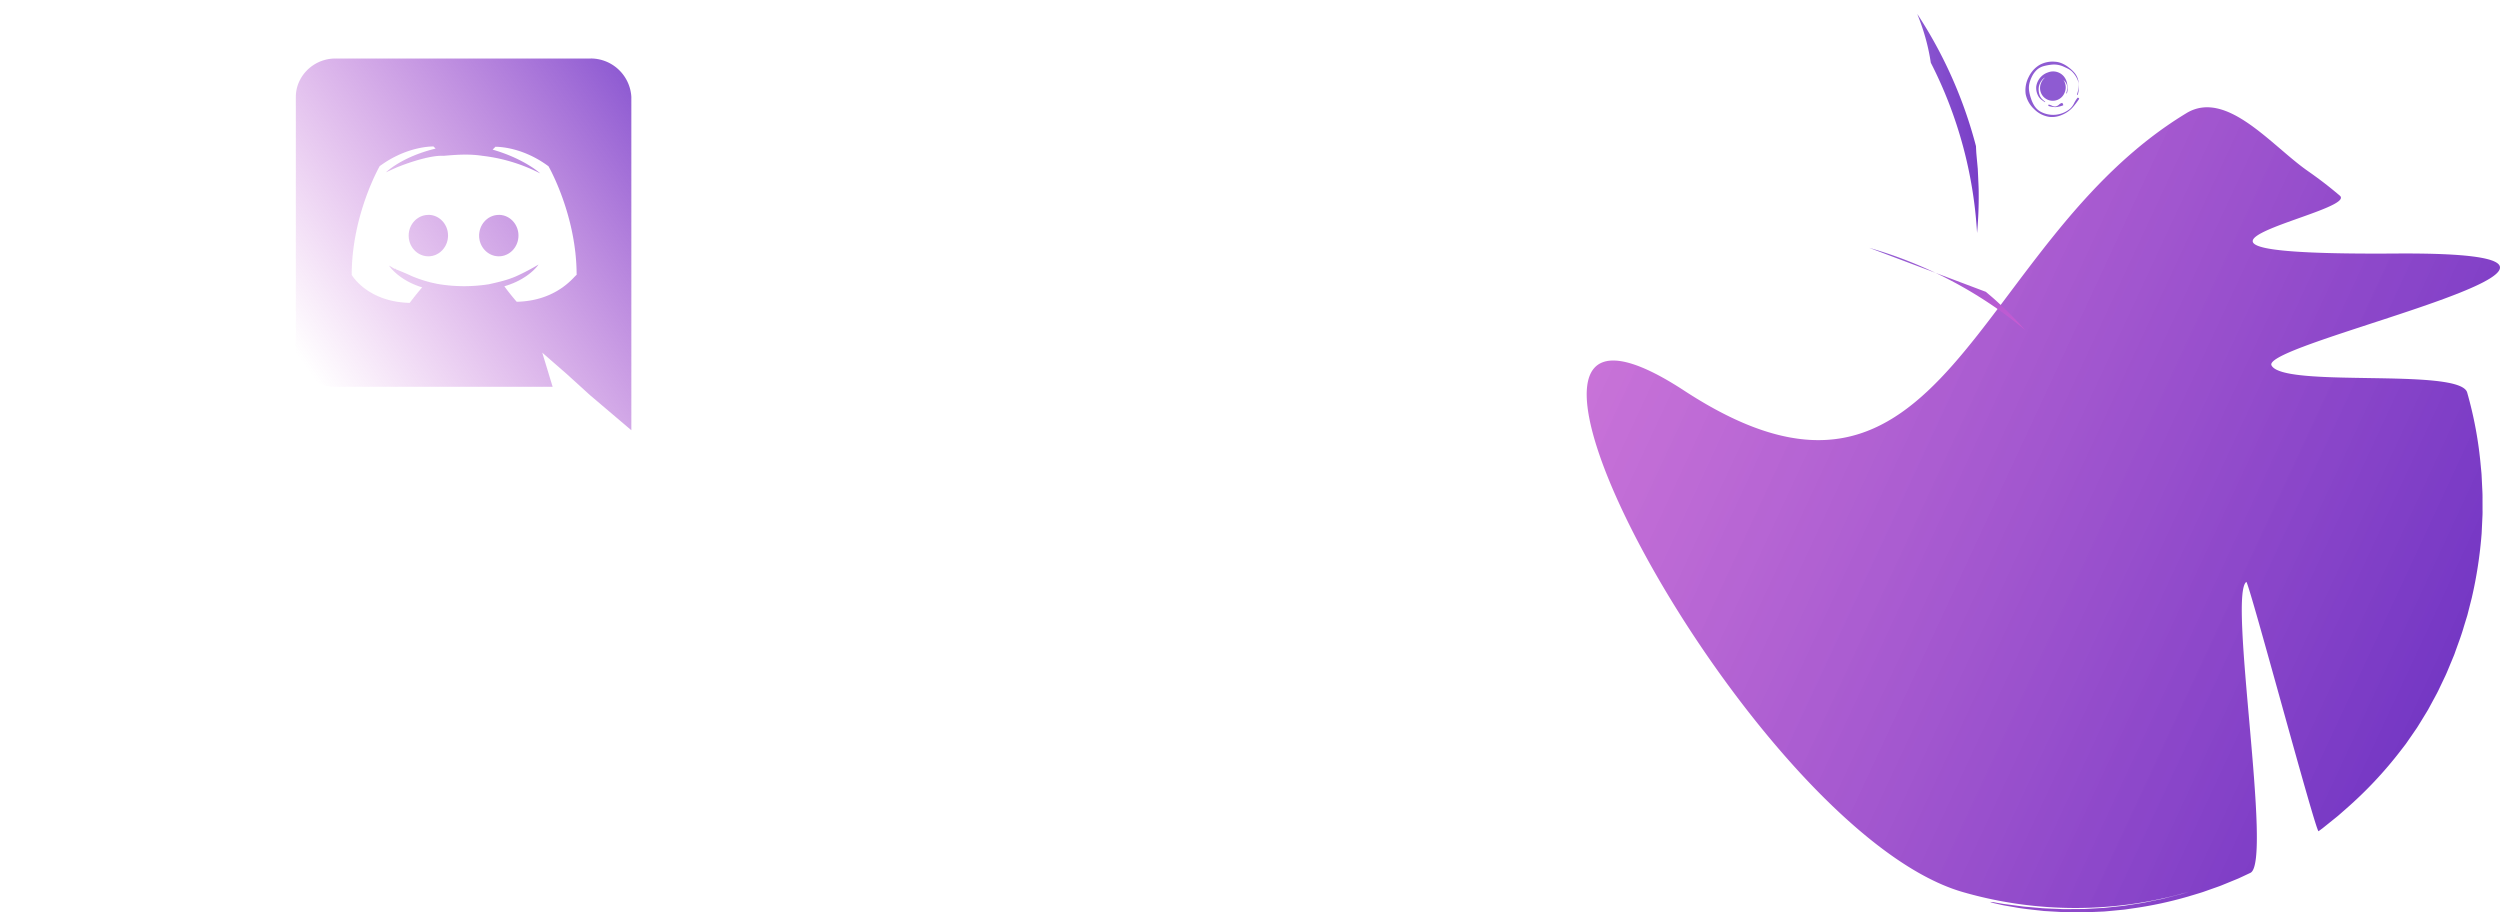 <svg xmlns="http://www.w3.org/2000/svg" width="1453.517" height="530.438" viewBox="0 0 1453.517 530.438"><defs><linearGradient id="a" x1="1" y1=".67" x2="0" y2=".31" gradientUnits="objectBoundingBox"><stop offset="0" stop-color="#7336c4"/><stop offset="1" stop-color="#ca5bd2" stop-opacity=".8"/></linearGradient><linearGradient id="b" x1="1.191" y1=".339" x2="0" y2=".605" gradientUnits="objectBoundingBox"><stop offset="0" stop-color="#7336c4"/><stop offset="1" stop-color="#8e5bd2"/></linearGradient><linearGradient id="c" x1=".5" x2=".5" y2="1" gradientUnits="objectBoundingBox"><stop offset="0" stop-color="#8e5bd2"/><stop offset="1" stop-color="#ca5bd2"/></linearGradient><linearGradient id="d" x1="1" y1=".072" x2=".038" y2=".839" gradientUnits="objectBoundingBox"><stop offset="0" stop-color="#8e5bd2"/><stop offset="1" stop-color="#ca5bd2" stop-opacity="0"/></linearGradient><linearGradient id="e" x1=".853" y1=".286" x2=".26" y2=".822" gradientUnits="objectBoundingBox"><stop offset="0" stop-color="#f5f6f7" stop-opacity="0"/><stop offset="1" stop-color="#f5f6f7" stop-opacity="0"/></linearGradient></defs><path d="M1416.83 523.85c.37-.12.74-.229 1.109-.348-.367.124-.738.237-1.109.347zm-7.408-451.15c23.255-14.075 49.5 18.88 70.391 33.48.233.162.46.33.692.491 1.058.746 2.119 1.488 3.163 2.25q7.716 5.564 14.963 11.74c11.682 9.95-140.242 34.87 32.472 33.644s-79.025 51.69-72.188 65.045c6.822 13.364 109.5 1.092 113.746 15.736a228.946 228.946 0 0 1 7.93 42.9c.149 1.66.346 3.3.45 4.92l.235 4.825c.14 3.177.378 6.275.319 9.3l.014 5.033c-.014 1.672.06 3.34-.056 5l-.464 9.876a251.983 251.983 0 0 1-5.762 37.66c-.8 3.123-1.54 6.05-2.25 8.846-.323 1.408-.8 2.737-1.191 4.066l-1.2 3.907c-1.464 5.178-3.368 9.938-5.156 15.063-.421 1.27-.981 2.486-1.484 3.727l-1.545 3.718c-1.036 2.481-2.025 4.993-3.24 7.412l-3.5 7.344c-1.221 2.429-2.568 4.8-3.854 7.207l-1.938 3.57c-.679 1.182-1.416 2.341-2.128 3.52-1.443 2.346-2.874 4.72-4.344 7.046l-4.626 6.72c-.774 1.09-1.482 2.21-2.288 3.236l-2.35 3.052a235.056 235.056 0 0 1-31.82 33.962l-3.049 2.678c-.98.87-1.932 1.715-2.908 2.468l-5.4 4.347-2.44 1.962-2.347 1.723c-1.507 1.108-40.731-145.873-42.016-144.928-10.644 7.636 15.411 162.87 2.416 169.121l-4.906 2.306c-.828.374-1.638.795-2.486 1.133l-2.535 1.04-4.5 1.842c-1.5.6-2.96 1.253-4.471 1.752l-8.71 3.084c-2.889.94-5.772 1.756-8.593 2.62a228.265 228.265 0 0 1-32.44 6.935l-3.787.55c-1.247.208-2.5.264-3.73.4l-7.242.685c-.59.05-1.177.122-1.762.153l-1.749.077-3.439.15c-2.266.089-4.478.208-6.637.26-4.315-.049-8.408-.021-12.262-.14l-10.835-.645c-6.71-.748-12.455-1.292-17.068-2.19l-6.136-1.052c-1.768-.334-3.242-.726-4.442-1a21.32 21.32 0 0 1-3.687-1.027 15.394 15.394 0 0 1 3.469.422l4.312.73 5.99.776 3.587.48 1.938.262c.664.076 1.349.121 2.046.185l9.12.8c3.29.213 6.834.292 10.6.465 1.883.118 3.828.06 5.828.05l6.167-.047 1.595-.01 1.613-.085 3.285-.184 6.806-.384 7.088-.75q1.809-.194 3.656-.388c1.232-.12 2.461-.363 3.711-.542l7.63-1.187c2.582-.456 5.189-1.045 7.852-1.574q1.995-.411 4.026-.826l4.05-1.031 4.113-1.05c1.378-.369 2.787-.667 4.164-1.124l3.28-1.005a235.474 235.474 0 0 1-131.613.311c-125.375-35.95-314.415-391.08-162.08-291.537s166.4-85.363 291.942-161.348z" fill-rule="evenodd" fill="url(#a)" transform="translate(-138.239 -6.907)"/><path d="M1201.921 49.282a13.786 13.786 0 0 1 .224 2.487 7.985 7.985 0 0 1-.464 2.52c-.037.106-.377-.034-.348-.136a12.537 12.537 0 0 0 .544-2.4 6.423 6.423 0 0 0-.2-2.412 6.717 6.717 0 0 0-1.984-2.878 7.7 7.7 0 0 1 .7 7.38 7.395 7.395 0 1 1-13.606-5.775 7.84 7.84 0 0 1 2.248-3.01 4.834 4.834 0 0 0-1.464 1.065 9.415 9.415 0 0 0-2.143 4.162 9.806 9.806 0 0 0 .414 4.92 6.191 6.191 0 0 0 1.293 2.21 15.385 15.385 0 0 0 1.939 1.718c.08.061-.062.324-.152.264a23.447 23.447 0 0 1-2.2-1.559 6.958 6.958 0 0 1-1.724-2.15 9.667 9.667 0 0 1-1.1-5.5 10.242 10.242 0 0 1 2.351-5.1 10 10 0 0 1 4.48-2.993 8.128 8.128 0 0 1 9.389 2.564 9.1 9.1 0 0 1 1.806 4.624zm-10.86 11.5a7.617 7.617 0 0 1 2.05.73 3.794 3.794 0 0 0 2.3.342 5.012 5.012 0 0 0 1.789-1.07 3.539 3.539 0 0 1 1.735-.936c.22-.038.833 1.295.6 1.391a15.734 15.734 0 0 1-4.39 1.05 14.306 14.306 0 0 1-4.256-.716 3.781 3.781 0 0 1 .173-.79zm.477 7.173a15.5 15.5 0 0 1-8.906-4.555 16.08 16.08 0 0 1-4.9-8.759 16.86 16.86 0 0 1 1.75-9.857 17.67 17.67 0 0 1 2.71-4.066 16.065 16.065 0 0 1 3.719-3.026 15.7 15.7 0 0 1 8.76-1.814 12.092 12.092 0 0 1 4.229 1.007 16.694 16.694 0 0 1 3.674 2.175 20.741 20.741 0 0 1 3.277 2.943 10.488 10.488 0 0 1 2.257 3.929 16.607 16.607 0 0 1-.1 9.214c-.027.083-.485-.053-.46-.132.637-2.154 1.425-4.555.947-6.883a14.081 14.081 0 0 0-3.2-5.864c-1.38-1.718-3.442-2.576-5.228-3.4a13.409 13.409 0 0 0-7.8-1.2 28.557 28.557 0 0 0-4.04.774 9.882 9.882 0 0 0-3.84 2.026 13.823 13.823 0 0 0-2.748 3.535 20.3 20.3 0 0 0-1.654 4.185 11.888 11.888 0 0 0-.254 4.535 22.228 22.228 0 0 0 1.057 4.388 18.158 18.158 0 0 0 1.88 4.194 10.379 10.379 0 0 0 3.3 3.377 15.4 15.4 0 0 0 17.428-1.326 10.5 10.5 0 0 0 2.42-3.182 18.006 18.006 0 0 1 2.059-3.282c.284-.318 1.162.317.9.69-.983 1.422-1.974 2.82-3.08 4.145a16.634 16.634 0 0 1-3.812 3.46 19.129 19.129 0 0 1-4.91 2.29 13.69 13.69 0 0 1-5.443.477z" fill="#8e5bd2" fill-rule="evenodd"/><path d="M1260.82 43.365a119.652 119.652 0 0 0-6.31-24.25q-.77-2.064-1.576-4.115a259.34 259.34 0 0 1 34.151 76.882c.03.97.093 2.118.163 3.458.089 1.282.364 4.2.74 8.228l.144 1.563.077 1.676.165 3.627c.09 2.536.285 5.27.293 8.184a237.278 237.278 0 0 1-.948 23.778 249.361 249.361 0 0 0-26.9-99.03z" fill-rule="evenodd" fill="url(#b)" transform="translate(-138.239 -6.907)"/><path d="M1292.84 176.589c1.915 1.664 4.049 3.385 6.186 5.367a237.418 237.418 0 0 1 16.742 16.91A249.358 249.358 0 0 0 1225 151" fill-rule="evenodd" fill="url(#c)" transform="translate(-138.239 -6.907)"/><path d="M172.758 0a23.7 23.7 0 0 1 23.479 22.291v193.86l-24.11-20.471-13.239-12.05-14.446-12.591 6.034 19.859H24.046c-12.627 0-22.876-9.592-22.876-22.3V22.336C1.17 10.285 11.437.027 24.091.027H172.7zm-55.1 51.183h-.27l-1.819 1.8c18.67 5.4 27.7 13.843 27.7 13.843a97.971 97.971 0 0 0-33.72-10.24c-7.835-1.216-15.671-.576-22.291 0h-1.8c-4.233 0-13.239 1.8-25.308 6.62-4.206 1.828-6.62 3.026-6.62 3.026s9.024-9.024 28.91-13.843l-1.216-1.216S66.169 50.6 49.912 62.612c0 0-16.256 28.316-16.256 63.224 0 0 9.006 15.671 33.711 16.265 0 0 3.6-4.8 7.25-9.024-13.87-4.215-19.274-12.645-19.274-12.645a29.869 29.869 0 0 1 3.017 1.8h.54a.717.717 0 0 1 .54.27v.054a.689.689 0 0 0 .54.27c2.972 1.225 5.944 2.432 8.376 3.6a73.678 73.678 0 0 0 16.211 4.827 92.5 92.5 0 0 0 28.91 0c5.4-1.216 10.808-2.4 16.211-4.818a129.914 129.914 0 0 0 12.582-6.638s-5.4 8.43-19.859 12.645c2.972 4.2 7.16 9.006 7.16 9.006 24.713-.54 34.314-16.211 34.854-15.545 0-34.854-16.346-63.224-16.346-63.224-14.725-10.934-28.5-11.348-30.937-11.348l.5-.18zm1.513 39.745c6.331 0 11.438 5.4 11.438 12.023 0 6.665-5.134 12.068-11.438 12.068s-11.438-5.4-11.438-12.014c.018-6.665 5.161-12.05 11.438-12.05zm-40.916 0c6.3 0 11.4 5.4 11.4 12.023 0 6.665-5.134 12.068-11.438 12.068s-11.438-5.4-11.438-12.014c0-6.665 5.134-12.05 11.438-12.05z" transform="translate(170.83 34)" fill="url(#d)"/><path d="M182.76 187.4c38.277 42.417 80.925-.472 145.566 8.2C370.472 157.65 353.4 53.633 307.58 79.578s-75.618-75.759-117.764-37.81-45.3 103.148-7.057 145.627zm-11.941 10.8c-43.83-48.679-40.1-123.49 8.33-167.1S302.37-8.394 346.2 40.284c43.757 48.7 91.345 141.565 42.984 185.2-48.43 43.608-174.537 21.387-218.366-27.29z" transform="translate(-140.239 -.907)" fill-rule="evenodd" fill="url(#e)"/></svg>